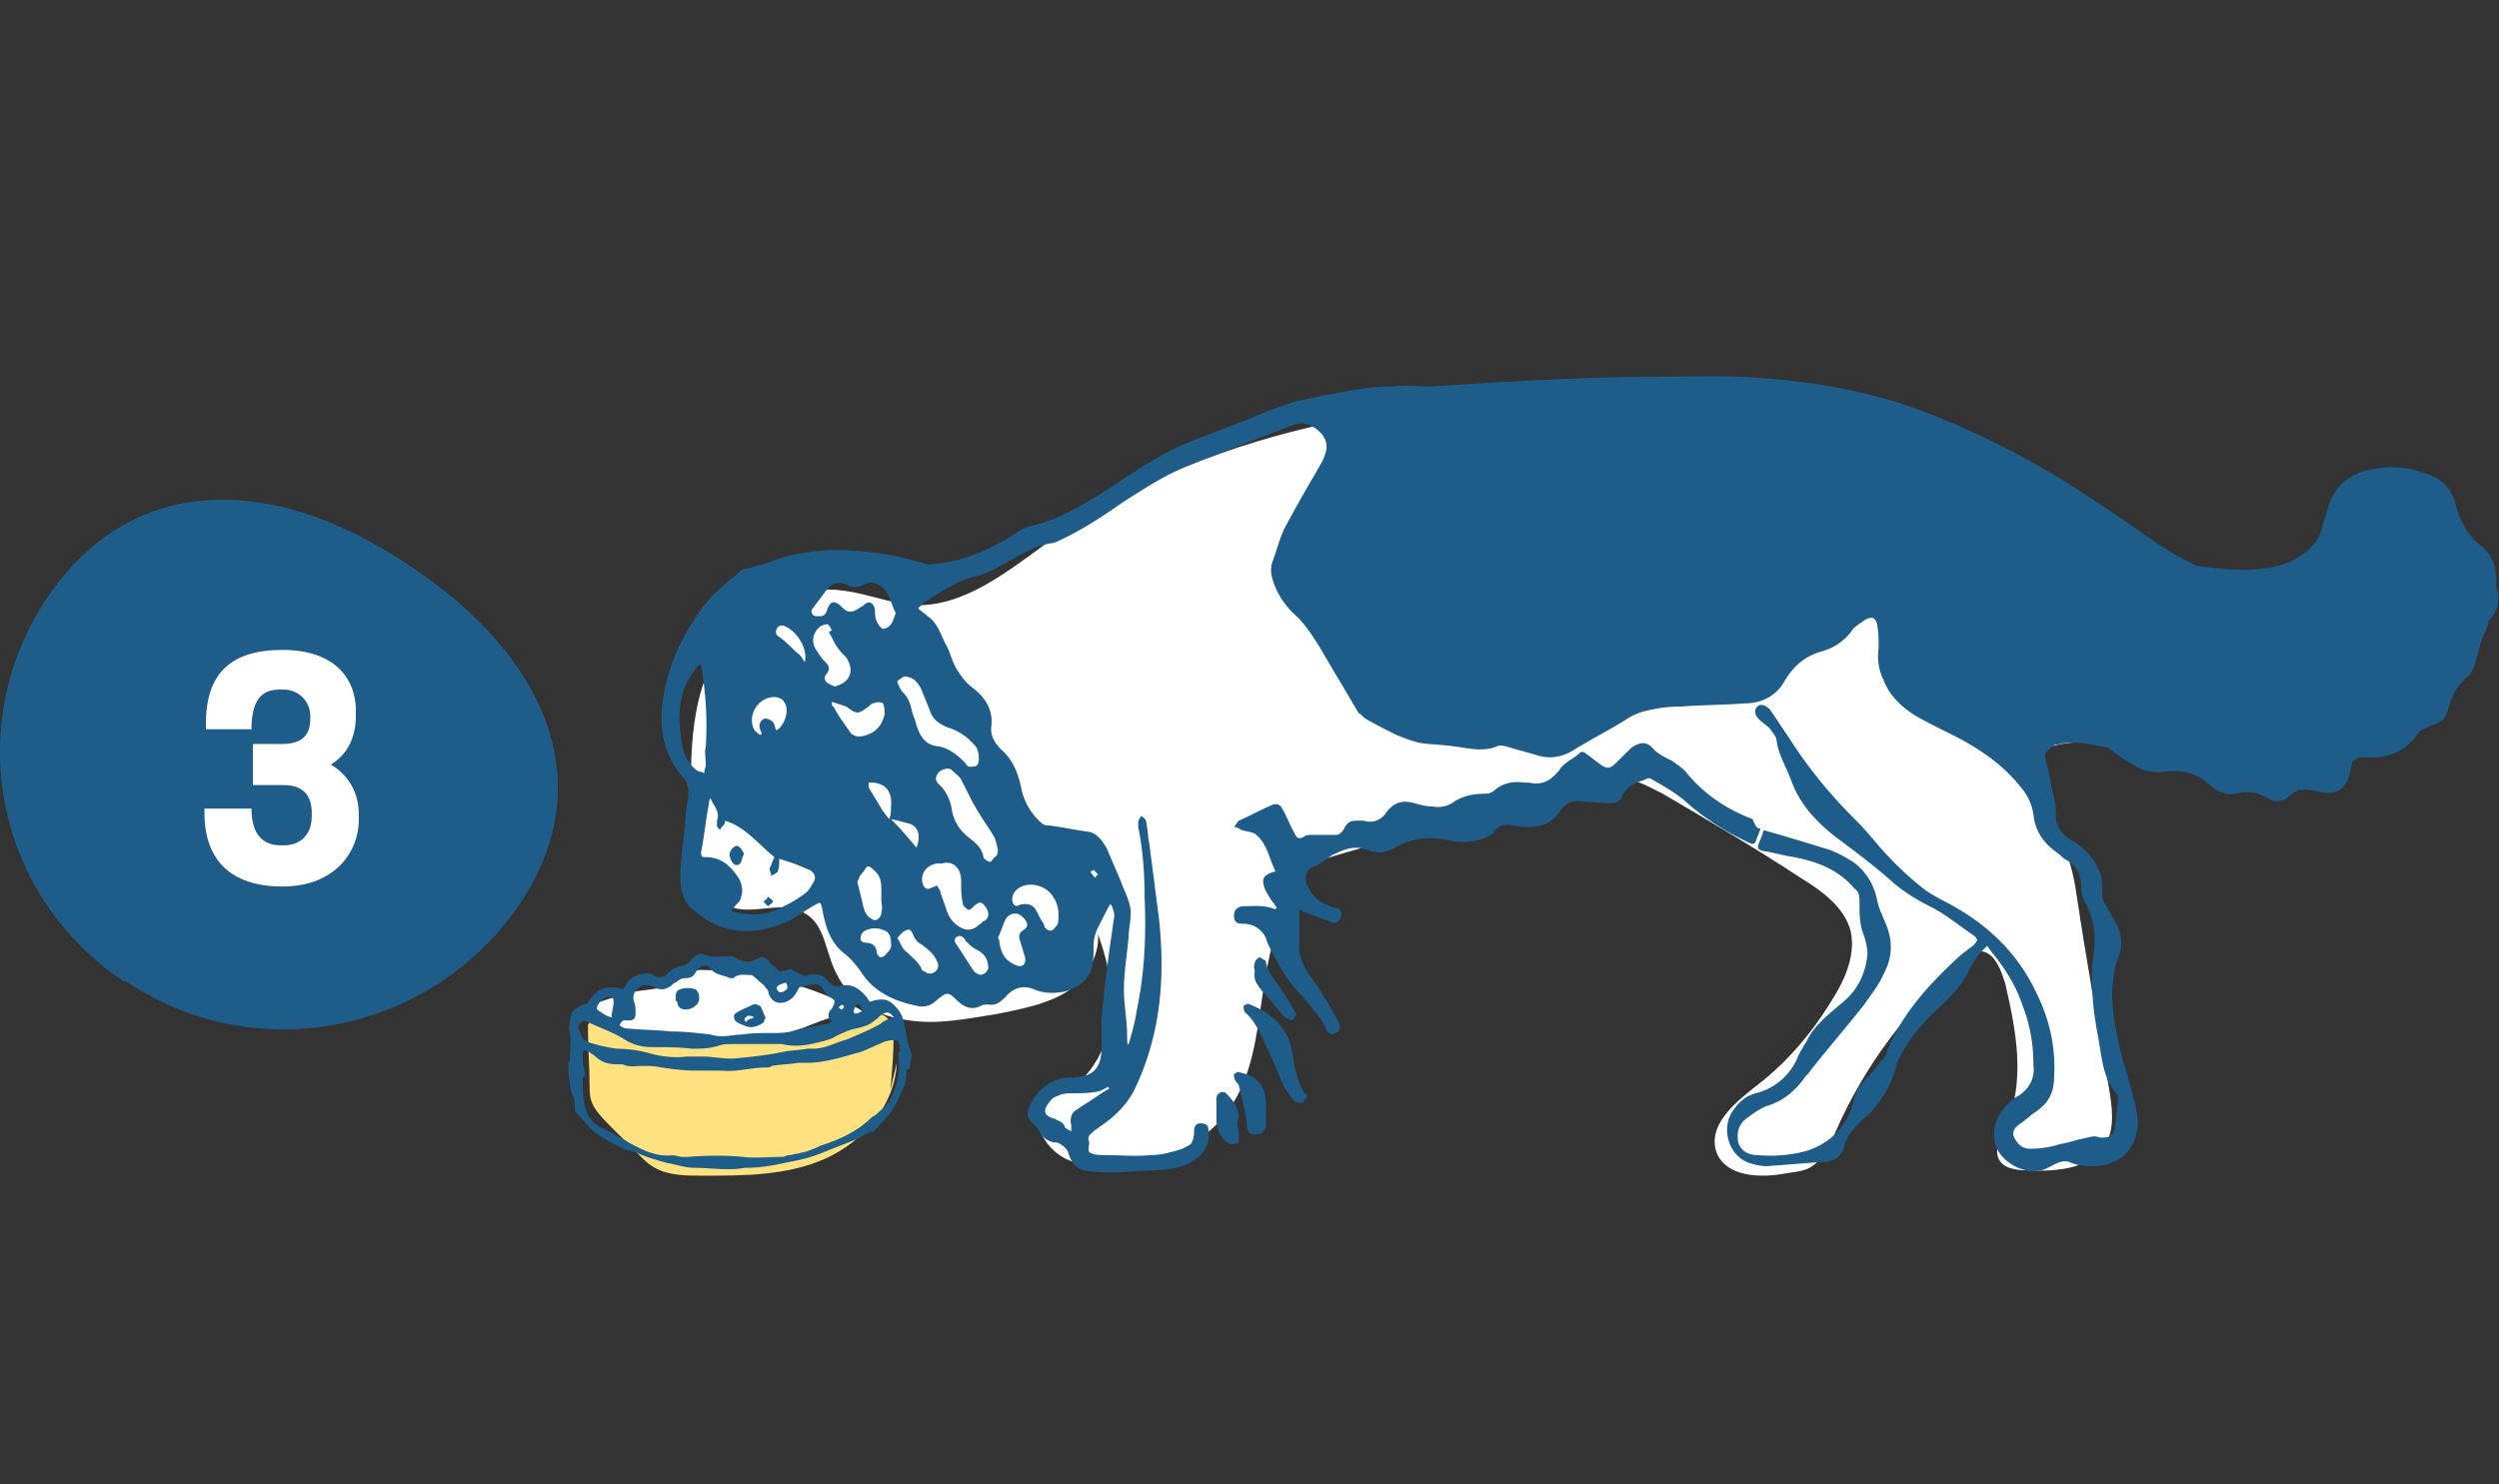 <svg width="170" height="101" xmlns="http://www.w3.org/2000/svg"><rect width="100%" height="100%" fill="#333333" stroke="none"/><g fill="none" fill-rule="nonzero"><path d="M25.4 54h-10v-2.8h3.4v-8.9L16.3 44l-1.6-2.3 4.9-3.3H22v12.8h3.4zM59 69.08c-1.72-.394-3.332.493-4.944 1.084-3.869 1.38-8.168.788-12.252.099-.43-.099-.86-.198-1.29-.395-.43-.197-.645-.69-.43-1.084.108-.394.538-.591.968-.69.86-.295 1.72-.591 2.579-.69.86-.098 1.72-.197 2.364-.59.323-.198.645-.494 1.075-.69.43-.198.968-.1 1.397-.1 1.613.1 3.225.296 4.73.69.967.296 1.934.592 2.901.986.538.197.967.394 1.505.591.537.198 1.075.395 1.397.887" fill="#FFF"/><path d="M61 72.335c-.107 2.93-2.357 5.41-4.929 6.538C53.5 80 50.607 80 47.821 80c-1.178 0-2.357 0-3.321-.564-.429-.225-.857-.676-1.179-1.014-.642-.676-1.392-1.353-2.035-2.03-.322-.337-.75-.788-.965-1.24-.214-.45-.214-.9-.214-1.352 0-1.24-.107-2.367-.107-3.607v-.45c.107-.339.643-.452 1.071-.339.429.113.643.45.965.676 1.285 1.015 3 1.128 4.5 1.128 4.178-.113 8.25-.79 12.214-2.03.536-.112 1.071-.338 1.5 0 .429.339.536.902.536 1.466 0 1.127-.107 2.367-.215 3.494" fill="#FFE27F"/><path d="M74.156 78.657c3.47 1.195 7.7-.326 9.652-3.476 1.627-2.499 1.736-5.649 2.278-8.69.325-1.956.868-3.911 1.518-5.758.217-.543.434-1.086.76-1.412.542-.544 1.301-.76 2.06-.978 5.64-1.63 11.28-3.368 16.811-4.997.976-.326 2.06-.543 3.037-.435.976.109 1.952.652 2.82 1.087 3.145 1.846 6.29 3.693 9.435 5.757 1.41.87 2.929 1.956 3.362 3.585.326 1.412-.216 2.933-.976 4.237-1.41 2.39-3.145 4.562-5.422 6.3-1.519 1.195-3.363 2.716-2.712 4.563.65 1.63 2.928 1.738 4.664 1.412.542-.108 1.193-.108 1.735-.434.868-.543 1.301-1.521 1.735-2.499 1.953-4.454 4.99-8.473 8.677-11.624.325-.217.542-.434.867-.543 1.085-.217 1.627 1.087 1.953 2.173.759 3.259 1.41 6.735 0 9.777-.326.652-.76 1.52-.434 2.173.325.651 1.193.76 1.952.76 1.952.109 4.338-.109 5.314-1.738.651-1.195.434-2.607.217-3.91-.759-4.346-1.518-8.583-2.169-12.928-.217-1.521-.542-3.042-1.41-4.346-.867-1.412-2.494-2.715-2.06-4.345.433-1.63 2.711-1.955 4.446-1.847 4.99.326 9.978.543 14.967.87.976 0 1.844.108 2.712-.218.976-.326 1.735-1.195 2.277-2.064 2.495-3.476 3.362-8.039 2.386-12.167-.217-.652-.542-1.52-1.301-1.52-.65 0-1.085.542-1.41 1.086-1.518 2.28-3.145 4.454-5.423 5.974-2.277 1.521-5.206 2.173-7.7 1.195-1.41-.543-2.495-1.52-3.688-2.498-6.616-5.432-13.665-10.863-22.016-12.927-3.471-.87-7.159-1.087-10.738-1.195-14.316-.435-29.5 1.52-41.105 9.885-2.71 1.956-5.64 4.345-9.001 4.237-1.627-.109-3.146-.76-4.772-.978-2.929-.434-5.966.76-7.81 3.042-2.82 3.368-2.71 8.147-2.602 12.493.108 2.498.65 5.54 3.037 6.083 1.518.326 3.253-.543 4.663.326 1.41.76 1.41 2.716 2.17 4.128.867 1.847 2.928 2.933 4.88 3.15 1.952.326 4.013-.108 6.073-.434 1.627-.326 3.254-.652 4.556-1.412 1.301-.76 2.386-2.39 2.277-4.02.76 2.173 1.302 4.563.65 6.844-.65 2.281-2.385 4.346-4.771 4.454-.543 2.064 1.193 4.345 3.362 4.345" fill="#FFF"/><g fill="#1E5D8A"><path d="M76.781 71.049c.217-.755.434-1.51.543-2.265.543-2.588.651-5.068.543-7.657 0-1.617-.109-3.235-.435-4.852v-.324c0-.108.109-.324.218-.431.108.107.325.215.325.431.109.54.109.97.217 1.51.217 1.725.434 3.343.652 5.068.434 4.098.108 7.98-1.737 11.755-.543.97-1.303 1.726-2.28 2.373-.108.108-.325.216-.434.323-.217.216-.434.324-.325.647.108.324-.218.755.217.863.217.108.65.108.868.108 1.085 0 2.062.108 3.148 0 .76 0 1.411-.216 2.17-.431.544-.108.76-.54.76-1.187 0-.323.11-.539.435-.539s.543.108.543.432a1.981 1.981 0 0 1-.543 1.725c-.651.647-1.411.863-2.28.97-1.085.108-2.17.108-3.256.216-.76 0-1.411 0-2.171-.108-.76-.107-1.085-.539-1.303-1.294a1.304 1.304 0 0 0-.542-.539c-.109-.108-.326-.108-.435-.108-.434-.108-.76-.323-.976-.755-.109-.215-.326-.431-.435-.539-.434-.323-.434-.755-.217-1.186.543-1.186 1.52-1.941 2.823-1.941 1.41 0 2.062-.54 2.062-2.05v-1.833c.108-1.617.326-3.235.543-4.853l.325-2.264c0-.216-.108-.54-.217-.755h-.108c0 .108-.109.216-.109.216l-.651 1.294a2.857 2.857 0 0 0-.326 1.294c0 .539 0 .97-.108 1.51-.326.862-.977 1.402-1.954 1.617-.652.108-1.194.108-1.846-.108-.65-.323-1.41-.323-2.062.432-.326.323-.651.647-1.194.539-.217 0-.326 0-.543.108-.651.323-1.194 0-1.628-.432-.543-.539-.651-.539-1.302 0-.326.324-.76.54-1.303.432-1.628-.324-3.04-.97-3.908-2.373-.325-.431-.651-.863-1.085-1.186-.977-.755-1.303-1.833-1.52-3.02-.108-.539-.108-.539-.651-.215-.76.431-1.52 1.078-2.388 1.294-2.063.755-4.016.431-5.645-.97-.76-.54-.977-1.403-.977-2.373 0-1.187.218-2.373.326-3.56 0-.646.109-1.185.217-1.833 0-.43 0-.97-.325-1.294-1.52-1.725-1.737-3.774-1.303-5.931.434-2.157 1.411-4.098 2.714-5.824.651-.862 1.628-1.617 2.496-2.372.217-.108.434-.108.76-.216s.543-.108.868-.215c2.063-.863 4.234-1.079 6.513-.863 1.52.108 3.04.431 4.45.863.218.107.435 0 .652 0 2.062-.216 3.908-1.079 5.536-2.157.434-.324.977-.432 1.411-.54 1.52-.43 2.822-1.186 4.233-2.049 1.52-.97 3.04-2.049 4.668-2.911 1.302-.647 2.822-1.187 4.233-1.726 1.411-.539 2.822-1.186 4.234-1.617 1.194-.324 2.496-.54 3.69-.755a15.597 15.597 0 0 1 3.148-.324c.868-.108 1.737 0 2.497 0l5.21-.323c.76 0 1.52-.108 2.28-.108 2.279-.108 4.667-.216 6.946-.216 2.28 0 4.668-.108 6.947 0 4.125.216 8.141.863 11.94 2.265a56.517 56.517 0 0 1 10.53 5.284 160.036 160.036 0 0 1 5.427 3.667c.76.539 1.52.97 2.388 1.402.326.215.76.323 1.194.323 1.628.216 3.256.324 4.885-.108.434-.107.977-.323 1.41-.647.76-.431 1.303-1.078 1.52-1.94.109-.54.326-.971.435-1.51.542-1.51 1.628-2.265 3.147-2.481 1.194-.216 2.28-.108 3.474.323 1.085.324 1.845 1.079 2.062 2.265.326 1.079.869 2.05 1.737 2.696.651.54.977 1.294.977 2.265 0 .324 0 .54.109.863.108.647 0 1.186-.435 1.725-.108.108-.217.216-.217.432-.108.215-.108.431-.217.539-.325.647-.434 1.402-.651 2.049-.109.431-.326.863-.651 1.078a4.218 4.218 0 0 0-1.086 1.726c-.108.431-.217.755-.434 1.078-.217.216-.543.324-.868.432-.326.215-.76.323-.869.539-.868 1.294-2.17 1.725-3.582 1.617h-.434a1.497 1.497 0 0 0-.434.324c-.109.216-.109.54-.217.863-.217.97-.977 1.402-1.846 1.186-.217 0-.434-.108-.65-.108-.544-.108-1.086-.108-1.52.324-.435.431-.978.539-1.52.215-.652-.431-1.411-.539-2.171-.323-.651.108-1.194-.108-1.737-.54-.868-.862-1.845-1.078-3.04-.97-.76.108-1.519 0-2.17-.431-.543-.324-1.086-.647-1.628-1.079l-.109-.108c-1.194-.215-2.28-.539-3.473-.215-.218 0-.326.108-.543.323-.326.216-.326.432-.217.863.217.755.325 1.618.542 2.48.109.432.109.863.109 1.294.109.755.543 1.295 1.194 1.618.868.54 1.52 1.294 1.845 2.265.109.323.109.647.109.97 0 .324 0 .54.108.863.326.54.543.97.869 1.51.325.647.434 1.402.217 2.049-.868 2.157-.434 4.314 0 6.363.326 1.294.76 2.588 1.085 3.99.109.54.217 1.078.109 1.618-.217 1.51-1.303 2.372-2.822 2.48-.543 0-1.086 0-1.629-.216-.434-.215-.76-.108-1.194.108-.434.216-.76.431-1.194.431-1.194.108-2.496-.754-2.822-1.833-.108-.54-.108-1.078.109-1.618.325-.647.76-1.294 1.41-1.617.87-.54 1.195-1.294 1.086-2.157 0-1.402-.217-2.696-.76-4.098-.434-1.294-1.193-2.48-2.062-3.559-.108-.108-.217-.323-.326-.431l-.434.431c-.325.431-.651.863-.868 1.402-.434.863-1.086 1.51-1.737 2.157-1.085.97-2.062 2.049-2.714 3.235-.217.324-.325.647-.434.97-.325 1.295-.977 2.373-1.954 3.344-.76.647-1.41 1.294-1.628 2.265-.108.431-.542.755-.977.862l-4.233.324c-.434 0-.868-.108-1.194-.216-1.303-.431-1.954-2.157-1.194-3.45.434-.648.868-1.08 1.628-1.295 1.303-.323 2.28-1.186 2.822-2.372.217-.54.543-.971.76-1.402.543-.97 1.411-1.618 2.28-2.373 1.085-.863 1.628-2.049 1.736-3.343 0-.324-.108-.863-.217-1.186-.325-.755-.325-1.51-.325-2.265 0-.431 0-.755-.326-.97-1.085-1.295-2.496-1.834-4.125-2.157-.76-.108-1.41-.324-2.17-.432-.326-.108-.326-.216-.218-.54.109-.215.217-.538.326-.862 1.52.432 2.93.863 4.342 1.294.651.216 1.194.54 1.737.863.868.647 1.41 1.51 1.628 2.588.108.54.325.97.542 1.51.543 1.186.543 2.373-.108 3.559-.326.755-.868 1.402-1.303 2.049-1.194 1.51-2.496 3.02-3.69 4.53-.109.215-.326.323-.434.539-.652.862-1.412 1.51-2.497 1.833-.543.216-.977.54-1.411.863-.543.431-.651.97-.543 1.617.217.647.76.863 1.303.863 1.194.108 2.388 0 3.473-.323 1.52-.54 2.605-1.618 3.04-3.236.108-.647.434-1.186.868-1.617.434-.432.76-.863 1.194-1.402.108-.108.217-.324.217-.432.977-2.48 2.714-4.421 4.668-6.255.325-.323.76-.647 1.194-.97.325-.324.434-.432 0-.755-.977-.647-1.846-1.402-2.931-1.941-.869-.432-1.737-.97-2.497-1.618-1.194-1.078-2.496-2.049-3.799-3.02-1.411-1.078-2.605-2.372-3.148-3.99-.325-.863-.868-1.725-.977-2.696 0-.216-.325-.54-.434-.755-.217-.215-.543-.431-.76-.647-.325-.323-.325-.647-.108-.863.217-.215.542-.107.868.216l1.303 1.941c1.302 2.05 2.822 3.883 4.559 5.608.542.54 1.085 1.186 1.628 1.833.868.971 1.737 1.834 2.822 2.697.651.539 1.411.862 2.171 1.294 2.497 1.402 4.45 3.343 5.644 5.931.869 1.726 1.303 3.667 1.194 5.608 0 1.078-.325 1.833-1.302 2.48-.326.216-.651.54-.977.755-.326.216-.651.54-.434.97.217.432.543.756 1.085.756.652 0 1.411-.108 2.063-.324.65-.108 1.194-.323 1.845-.431.326-.108.543-.108.868 0 .652 0 .869-.108.977-.755.109-.54.109-1.186.217-1.726 0-.215 0-.431-.108-.539-.869-.97-.977-2.265-1.194-3.559-.217-1.186-.434-2.372-.434-3.558-.109-.863 0-1.726.108-2.589.109-1.186 0-2.264-.651-3.343a2.021 2.021 0 0 1-.217-.863c0-.862-.217-1.51-.977-1.94-.217-.109-.326-.216-.543-.432-.977-.647-1.628-1.51-1.737-2.696-.108-.647-.325-1.187-.76-1.726-1.085-1.402-2.388-2.372-3.907-3.235-.977-.54-1.954-.97-2.93-1.51-1.195-.647-2.172-1.51-2.606-2.696-.326-.647-.434-1.402-.326-2.157 0-.539 0-1.078-.108-1.617-.109-.432-.326-.54-.76-.324-.326.216-.651.431-.868.647-.435.647-.977 1.079-1.737 1.402-.109 0-.217.108-.326.108-1.194.323-1.954.97-2.605 2.049-.543.97-1.52 1.51-2.714 1.51-1.41.108-2.93.108-4.342.215-.868 0-1.628.108-2.496.324a4.025 4.025 0 0 0-1.194.54c-1.194.754-2.497 1.401-3.69 2.156-.76.431-1.52.54-2.28.324l-2.28-.647c-.108 0-.325-.108-.542 0-.977.43-2.063.107-3.04 0-.76-.108-1.41-.108-2.17-.216-.543-.108-1.086-.324-1.629-.54-.651-.323-1.302-.646-2.062-1.078-.217-.108-.326-.323-.543-.431-.868-1.51-1.737-2.912-2.605-4.422-.543-.863-1.086-1.725-1.845-2.372-.652-.647-1.194-1.51-1.412-2.373a1.826 1.826 0 0 1 0-1.078c.326-.863.543-1.834.977-2.589.652-1.186 1.303-2.372 1.954-3.45.217-.432.543-.863.651-1.295.218-.539.109-1.078-.325-1.51-.434-.43-.977-.754-1.737-.539-2.28.863-4.45 1.726-6.73 2.589-1.737.647-3.256 1.617-4.776 2.588-1.411.97-2.822 1.941-4.45 2.696-.217.108-.435.216-.652.216-1.302.215-2.28.97-3.365 1.51-.542.323-1.194.646-1.845.754-1.194.324-2.17.97-3.148 1.618-.217.108-.434.323-.651.54.217.215.434.323.651.538.652.432.869 1.187 1.194 1.834.326.539.434 1.186.76 1.725.326.54.651.97 1.086 1.294.868.647 1.41 1.51 1.302 2.589-.108.647.217 1.186.651 1.617.869.755 1.194 1.726 1.412 2.804a4.234 4.234 0 0 0 1.41 2.265c.11.108.326.108.435.108.868.108 1.845.323 2.714.431.542.108.868.54 1.194 1.078l.976 2.265c.218.647.543 1.186.652 1.834.108.647-.109 1.294-.109 1.94-.108 1.187-.325 2.481-.325 3.667 0 .97.217 2.05.217 3.02 0 .323 0 .647.108 1.078-.108-.431-.108-.431 0-.431zM49.753 61.99c1.085.324 2.17.324 3.148-.108.651-.323 1.302-.647 1.845-1.078.326-.216.434-.54.651-.863.109-.323 0-.539-.325-.755-.326-.108-.76-.323-1.086-.431l-.977-.324c0 .324 0 .647-.108.863 0 .108-.326.216-.434.324 0-.216-.109-.324-.109-.54.109-.215.217-.539.326-.754-1.086-.863-1.954-2.05-3.365-2.48 0 .107 0 .215-.109.323-.108.108-.217.215-.217.323-.108-.108-.217-.215-.217-.323v-.324c.217-.647-.217-.97-.434-1.51-.109.108-.109.216-.109.324-.217 1.078-.325 2.265-.542 3.343 0 .324.108.324.325.324.869 0 1.52.43 2.063 1.186.434.539.542 1.186.217 1.833a3.425 3.425 0 0 0-.543.647zm-2.062-16.715s-.109 0-.109-.108c-.326.431-.651.862-.868 1.294-.652 1.402-.543 2.804-.326 4.206.109.647.434 1.294.977 1.725.109.108.326.108.543.216 0-.216.108-.432.108-.54 0-.43-.108-.862 0-1.293.109-1.834 0-3.667-.325-5.5zm13.785.754c-.108.108-.326.216-.434.324 0 .108.108.323.217.54.109.215.434.43.543.754.217.431.217.863.434 1.294.217.863.543 1.726 1.52 1.834.76.107 1.302.539 1.845 1.078.108.108.217.323.325.323.109 0 .435 0 .543-.107.217-.216.109-1.079-.108-1.294-.543-.648-1.194-1.079-1.954-1.295-.434-.215-.869-.431-1.086-.97l-.65-1.618c-.218-.431-.544-.863-1.195-.863zm6.404 11.755c-.108-.323-.108-.647-.325-.97-.543-.863-1.086-1.618-1.52-2.48l-.651-1.295c-.109-.215-.434-.431-.652-.647-.217-.216-.868 0-.976.324-.218.323 0 .539.217.755.434.431.65.97.76 1.51a2.955 2.955 0 0 0 1.085 1.94c.543.432.977.755 1.085 1.403 0 .107.326.323.435.323.108 0 .217-.216.325-.323.217-.108.217-.324.217-.54zm-6.947-16.068c-.217-.432-.325-.863-.542-1.294-.435-.647-.977-.971-1.629-.647-.434.215-.76.215-1.194 0-.542-.216-.977-.108-1.302.323l-.977 1.294a.326.326 0 0 0 0 .432c.108.107.217.107.434.107.326 0 .434-.107.543-.431.217-.647.543-.647.977-.216.434.432.651.432 1.194.108.108-.108.217-.108.325-.216.326-.323.652-.215.76.324 0 .216 0 .54.109.755.108.216.217.431.434.54.109 0 .434-.109.543-.324.108-.108.217-.432.325-.755zm2.823 18.549c.108.215.217.323.217.431.108.431.325.863.434 1.294.217.54.543.97 1.085 1.186.434.216.869 0 1.194-.323 0 0 .109 0 .109-.108.543-.216.543-.647.217-1.078-.217-.324-.434-.324-.76 0-.108.108-.326.323-.434.215-.109-.107-.326-.215-.326-.431-.108-.54-.108-.97-.108-1.51 0-.863-.543-1.402-1.303-1.186h-.325c-.76.108-1.194.755-.977 1.402.108.323.325.431.65.216.11 0 .218-.108.327-.108zM56.374 43.01c.109 0 .109-.108.217-.108-.108-.216-.217-.431-.325-.431-.109 0-.434.107-.543.215-.434.432-.543.97-.217 1.51.217.324.326.54.651.863.217.216.326.431.109.755-.217.215-.217.431 0 .647.217.108.543.323.651.215.977-.323 1.194-1.078.651-1.94-.217-.216-.434-.432-.65-.756-.218-.323-.327-.647-.544-.97zm15.631 19.196c0-.863-.543-1.726-1.411-1.941-.76-.216-1.628.108-1.737.862 0 .432.217.648.543.432.434-.108.76 0 .977.216.217.323.326.647.543.97.108.108.108.324.217.431.108.108.325.216.434.108.108 0 .217-.215.326-.323.108-.108.108-.432.108-.755zM56.591 47.755c0 .216 0 .323.109.323.326.647.76 1.187 1.194 1.834.109.108.434.215.543.215.868-.107 1.52-.539 1.737-1.51 0-.215 0-.539-.109-.754-.109-.108-.434-.108-.651 0-.109 0-.217.108-.326.215-.76.54-.76.54-1.52 0l-.977-.323zm11.29 16.069c.108 0 .108 0 0 0 .108.107.108.215.108.323.108.647.326 1.186 1.085 1.51.435.216.76 0 .652-.54-.109-.323-.217-.754-.326-1.078-.109-.323-.109-.539.217-.755.217-.108.326-.323.217-.539a1.304 1.304 0 0 0-.543-.54c-.325-.107-.65 0-.868.324-.217.432-.326.863-.543 1.295zm7.598 10.245l-.109-.108c-.217.108-.543.323-.76.323-.542.108-1.194.108-1.736.108-.543 0-1.195.108-1.52.647-.434.54-.326.863.325 1.079.109 0 .109 0 .218.107.325.108.434.216.542.432 0 .108.217.216.435.323v-.431c-.109-.431 0-.863.434-1.078.434-.324.868-.54 1.302-.863.326-.216.652-.432.869-.54zM59.956 61.235v-.755c0-.539-.108-.97-.542-1.294-.326-.323-.435-.323-.652.108-.108.108-.217.216-.325.431 0 .108-.109.216-.109.324l.326 1.294c.108.54.217.97.651 1.186a.332.332 0 0 0 .434 0c.109-.107.217-.215.217-.431.109-.323 0-.647 0-.863zm-7.164-11.539c.543-.216.977-1.402.543-1.941-.109-.216-.434-.324-.651-.324-1.086 0-1.846 1.187-1.411 2.157.108.216.325.324.434.432l.108-.108c-.108-.324-.325-.647.109-.97.108-.109.434 0 .543.107.217.108.217.324.325.647zm8.25 14.128c.217.323.326.754.651.97.326.324.76.647.977 1.079 0 .107.109.215.217.215a.527.527 0 0 0 .76 0c.217-.215.217-.431.109-.647-.218-.539-.652-.863-1.086-1.186a1.106 1.106 0 0 1-.543-.647c-.108-.216-.217-.432-.434-.324-.325.108-.434.324-.651.54zm6.187 2.049c0-.755-.434-1.079-.868-1.295-.217-.107-.435-.323-.652-.539-.108-.215-.325-.431-.542-.323-.326.108-.217.431-.109.539.434.647.76 1.186 1.194 1.833.109.108.434.324.543.216.217 0 .434-.324.434-.431zm-6.621-1.726c0-.431-.109-.755-.543-.863-.434-.215-1.194-.108-1.411.216-.109.108-.109.324-.109.431 0 .108.217.216.326.216.434 0 .76.216.76.647 0 .108.217.431.325.324.218 0 .326-.216.435-.324.325-.323.217-.54.217-.647zm-.109-8.412c.109-.323.109-.539.109-.755.108-.97-.217-1.617-1.194-1.725h-.326v.323l.977 1.618c.109.108.217.324.434.54zM54.746 45.06c.217-.863-.434-1.941-1.194-2.373-.217-.108-.434-.215-.651 0-.217.324-.109.54.108.647.435.324.76.647 1.194 1.079.218.108.326.323.543.647zm7.598 12.617c.326-.862.109-1.401-.434-1.617-.434-.108-.76-.216-1.302-.324.651.647 1.194 1.294 1.736 1.941zm12.158 2.05c.108-.108.108-.216.217-.216l-.326-.324s-.108.108-.217.108c.109.216.217.324.326.431z"/><path d="M119.766 56.382c-.109.324-.217.54-.326.863-.108.216-.217.216-.434.108-1.628-.755-3.148-1.726-4.45-2.912-.652-.539-1.412-.97-2.171-1.402a.332.332 0 0 0-.435 0c-.65.216-1.302.432-1.628 1.186-.108.324-.434.432-.76.432-.65 0-1.194-.108-1.845-.108-.651-.108-1.085 0-1.52.54-.76 1.293-2.062 1.293-3.365 1.078-.542-.108-.868 0-1.194.431-.108.216-.434.324-.65.431-.87.324-1.738.324-2.606.108-1.194-.215-2.388-.108-3.473.54-.543.323-1.194.43-1.737.215-.977-.431-1.737-.108-2.605.324-.435.323-.869.647-1.411.862-.326.216-.326.432-.326.863.217.755.651 1.294 1.411 1.618.217.108.434.216.651.216.326.107.434.323.326.647-.109.323-.326.43-.651.323-.543-.216-1.194-.431-1.737-.647-.109 0-.217-.108-.434-.216v2.157c-.109.863.217 1.618.651 2.265.543.755.977 1.402 1.411 2.157.217.431.434.755.651 1.186.109.324 0 .54-.217.647-.217.108-.542.108-.651-.216-.543-1.186-1.52-2.049-2.388-3.127-.434-.54-.868-1.294-1.194-1.941-.217-.432-.434-.755-.543-1.186-.325-.648-.868-.971-1.628-.971-.326 0-.543-.108-.543-.54 0-.323.109-.538.543-.646.76 0 1.52-.108 2.28.215 0 0 0-.107.108-.107-.108-.108-.217-.324-.326-.432-.217-.323-.434-.647-.542-.97-.217-.648 0-.863.76-1.079-.435-.863-.543-1.833-1.303-2.48-.217-.216-.651-.216-.977-.324-.217-.108-.326-.215-.543-.215.109-.108.217-.324.326-.432.76-.323 1.52-.755 2.28-1.078.325-.108.542 0 .65.215.326.54.543 1.187.87 1.726.108.323.325.431.65.216.109-.108.326-.108.435-.108h1.736c.217 0 .434-.216.543-.432.217-.431.434-.539.868-.539h.435c.76.216 1.302-.108 1.628-.647.543-.647 1.085-.755 1.845-.54.434.109.76.217 1.194.217.543.107 1.086 0 1.52-.324.651-.431 1.41-.54 2.17-.54a.832.832 0 0 0 .543-.215c.652-.54 1.303-.647 2.063-.54h.325c.977.217 1.52-.215 2.063-.862.326-.54.977-.755 1.411-1.186.109-.108.326 0 .434.108.326.215.543.431.869.647.542.431.76.323 1.194-.108.325-.324.65-.647.977-.97.65-.432 1.085-.432 1.52.107.325.324.759.54 1.193.755.326.216.651.431.977.755 1.194 1.51 2.822 2.588 4.56 3.235.216.54.325.647.542.647zM88.938 74.608c-.108.108-.217.323-.325.431-.217 0-.434 0-.543-.108-.217-.215-.434-.539-.651-.862-.434-.863-.76-1.834-1.194-2.696-.434-.863-.76-1.834-1.52-2.48-.108-.109-.108-.324-.108-.432.108-.108.325-.216.434-.108 1.628.647 2.713 1.725 2.93 3.559.11.863.326 1.725.76 2.48.109 0 .217.108.217.216zM86.116 75.578v.971c0 .431-.325.647-.76.647-.434 0-.542-.323-.542-.755-.109-.863-.326-1.725-.543-2.588 0-.108-.217-.216-.217-.324-.109-.107-.109-.323-.109-.431.109-.108.326-.216.434-.108 1.195.216 1.737.97 1.737 2.157v.431zM84.27 76.01c0 .108-.108.215-.108.431s.109.432.109.755v.54c-.109.107-.434.107-.543.107-.651-.216-.868-.863-.977-1.51v-1.617c0-.324.434-.54.652-.324.434.432.868.97.868 1.618zM88.179 69c-.109.216-.217.431-.326.431-.109 0-.326-.107-.434-.215-.543-.54-.977-1.187-1.52-1.726-.325-.431-.651-.755-.543-1.402 0-.108-.108-.323 0-.539 0-.216.218-.324.326-.431.109.107.434.215.434.323.109.755.652 1.294 1.086 1.941.325.432.651 1.079.977 1.618zM50.621 58.108c-.217.323-.108.755-.542.755-.217 0-.435-.432-.435-.647-.108-.216.326-.755.543-.647.217.107.326.323.434.539zM51.924 61.343c.217-.108.326-.323.326-.323.108.107.325.215.325.323 0 .108-.217.216-.325.324l-.326-.324z"/></g><g fill="#1E5D8A"><path d="M61.673 72.213v-.64h-.546V72c.11.96-.109 1.92-.545 2.773-.218.427-.655.747-.982 1.067-.11.107-.218.107-.327.213-.982.96-2.182 1.494-3.491 1.92a5.383 5.383 0 0 1-.764.32c-.218.107-.436.107-.763.214-.219 0-.437.106-.655.106-.11 0-.218.107-.327.107-.982 0-1.855.107-2.728 0-1.2-.107-2.4-.107-3.709 0H46.4c-.218 0-.436-.107-.655-.107-1.09.107-1.963-.32-2.945-.853-.327-.213-.764-.427-1.09-.64l-.655-.32c-.764-.32-1.2-.96-1.31-1.707-.109-.64-.109-1.386-.109-2.026v-.32c0-.107 0-.214-.109-.32v-.214h-.872c0 .534 0 .96.109 1.494 0 .32.109.533.218.853.109.213.109.533.109.747 0 .213 0 .32.218.533.327.32.655.747.982 1.067.654.533 1.418.96 2.182 1.28.218.106.545.106.763.213.655.32 1.419.533 2.182.747.655.106 1.2.32 1.855.32 1.09 0 2.29.213 3.382 0h.109c1.09 0 2.072-.214 3.054-.427.655-.107 1.418-.32 1.964-.533.763-.32 1.636-.64 2.4-.96.436-.107.763-.534 1.2-.534 0 0 .109 0 .109-.106.327-.32.654-.64.873-.96.545-.534.763-1.28 1.09-1.92 0-.107.11-.107.11-.214.109-.533.109-1.066.109-1.6z"/><path d="M61.455 69.44c-.11-.427-.328-.747-.655-1.067-.327-.32-.655-.426-1.2-.32-.11 0-.327.107-.436.107-.11-.107-.11-.213-.219-.32-.436-.533-.981-.96-1.854-.747h-.436c-.11-.106-.11-.213-.219-.213-.436-.533-.654-.64-1.418-.533-.218.106-.436 0-.654-.107-.219-.107-.437-.213-.546-.32-.218.107-.436.107-.763.213-.219-.213-.546-.426-.764-.746-.327-.32-.436-.32-.873-.107-.436.213-.763.213-1.2 0-.218-.107-.327-.213-.545-.213h-.546c-.436.106-.872 0-1.2-.107-.327-.107-.545 0-.763.213-.219.214-.437.534-.764.534-.436.106-.764.32-.982.533-.327.32-.654.32-.982.107-.109-.107-.327-.107-.545-.107-.546.107-.982.213-1.31.747 0 .106-.108.213-.217.32-1.091-.32-1.855 0-2.4.96-.219.106-.437.106-.546.213-.218.107-.545.32-.545.533-.11.427-.218.854-.11 1.174.11.64 0 1.28 0 1.92v1.173h.982c.11-.213 0-.32 0-.533-.109-.32-.109-.64-.109-.96 0-.107 0-.214.11-.32.109 0 .218.106.327.106.109.107.327.214.436.32.436.427.982.534 1.527.534h.328c.436.213.872.106 1.309.106.436 0 .872 0 1.309.107.763.107 1.527.213 2.4.213H49.127c.982.107 1.964-.213 2.946-.213.109 0 .327 0 .436-.107.546-.106 1.2-.106 1.746-.213h.654c1.091 0 2.182-.32 3.273-.64.545-.107 1.09-.427 1.636-.64.437-.213.764-.32 1.31-.213.108.64.217 1.173.217 1.813v.107h.546c0-.214 0-.427.109-.747v-.32c-.327-.747-.327-1.493-.545-2.24zm-3.164-1.067c0-.106 0-.106 0 0 .109-.106.218 0 .218 0 0 .107.11.214.11.427-.11.107-.219.107-.437.213 0-.106-.11-.106-.11-.106 0-.214.11-.427.219-.534zm-.982 0l.11.107c0 .107-.11.213-.219.213l-.11-.106c-.108 0 .11-.214.22-.214zm-4.254-1.386c.109 0 .218-.107.436-.107.109.32.109.427-.11.533-.108.107-.217.107-.326.107-.11 0-.11-.107-.219-.213 0-.214.11-.214.219-.32zM42.69 69.44c.436 0 .545-.107.545-.533 0-.214 0-.534-.109-.747-.109-.427 0-.64.328-.96.218-.213.545-.213.872-.107.11 0 .11.107.218.107.437.213.764.107 1.091-.107l.11-.106c.218-.214.545-.427.872-.427.327 0 .546-.107.655-.32.109-.107.109-.213.218-.32.218-.213.545-.32.764-.107.327.534.981.534 1.418.747h.218c.327-.32.764-.213 1.2-.213.109 0 .327.213.436.32.218.213.437.32.546.533.109.107.218.213.218.427.218.533.654.746 1.2.533.436-.213.545-.32.873-.96.327-.107.654-.213 1.09-.213.11 0 .219 0 .328.106.109 0 .109.107.218.214.11.32.436.533.764.746 0 .107 0 .32-.11.427 0 .107-.109.213-.218.32-.109.213-.109.533.11.64v.107c-.11 0-.11.106-.219.106-.545.107-1.09.214-1.745.32-.11 0-.327.107-.437.107-.545.213-1.09.213-1.636.213-.654 0-1.418 0-2.073.107-.436 0-.872.107-1.2.107-.327 0-.545 0-.872-.107-.873-.107-1.855-.213-2.728-.213-.981-.107-2.072-.107-3.054-.214-.11 0-.327-.106-.437-.213.219-.427.328-.32.546-.32zm-2.073-.96c.11-.213.218-.32.437-.533.218-.107.436-.214.654 0 .11.426-.109.853-.109 1.28-.436-.107-.655-.32-.982-.534v-.213zm19.31 1.173c-.764.427-1.528.747-2.292 1.067-.763.213-1.527.64-2.29.64h-.437c-.545.107-1.09.107-1.636.213-.982.214-1.964.32-3.055.427-.873.107-1.636-.107-2.4-.107h-1.09c-.873.107-1.746 0-2.51-.213a8.48 8.48 0 0 0-2.29-.32c-.655-.107-1.2-.213-1.855-.427-.218-.106-.328-.213-.437-.32-.109-.106-.109-.32-.218-.426-.109-.32-.109-.534.327-.747.873.427 1.855.747 2.728 1.28.654.427 1.309.533 1.963.533.873 0 1.746 0 2.619.107.654 0 1.2 0 1.854-.213.327-.107.655-.107.873-.107h3.382c.872.213 1.636.107 2.509-.107.436-.106.872-.213 1.2-.426.436-.214.872-.427 1.418-.534.436-.106.873-.213 1.2-.533.218-.107.327-.32.545-.427.328-.213.546-.106.764.214-.327.106-.655.213-.873.426z"/><path d="M52.073 66.133s.109.107 0 0c0 .107.109.107.109.107 0-.107 0-.107-.11-.107.11 0 0 0 0 0zM52.073 69.227c0 .106-.11.213-.11.32-.218.213-.763.426-1.09.32-.328-.107-.655-.214-.873-.427-.11-.213-.11-.427.11-.533.326-.214.654-.32 1.09-.534.218-.106.327 0 .545.107.11.213.219.533.328.747zm-.764 0c-.218-.107-.218-.107-.327-.107-.11 0-.218 0-.218.107 0 0-.11 0-.11.106v.107l.11.107c.109-.214.327-.214.545-.32zM45.964 67.947c0-.32 0-.534.327-.64.327-.107.654-.107.982 0 .109 0 .109.106.218.213.109.32.109.64-.11.853-.217.214-.436.32-.763.32s-.545-.213-.545-.533c-.11 0-.11-.107-.11-.213z"/></g><g><path d="M8.509 66.823a18.7 18.7 0 0 1-5.2-26.3c6-8.7 15.8-8 24.6-2 8.8 5.8 13.3 14.5 7.3 23.2-6 8.6-17.9 11-26.7 5v.1z" fill="#1E5D8A"/><path d="M17.109 55.023c0 1.9.9 2.5 2 2.5h.2c1 0 1.9-.6 1.9-2v-.2c0-1.3-.7-1.9-1.9-1.9h-2.1v-2.8h2c1.2 0 1.9-.5 1.9-1.7v-.2c0-1-.8-1.8-1.8-1.8h-.3c-1.2 0-1.9.7-1.9 2.7h-3.1v-.4c0-3.4 1.7-5 5.2-5 3.8 0 5 2.2 5 4.1v.4c0 1.6-.7 2.7-1.7 3.3 1 .6 1.9 1.7 1.9 3.4v.4c0 2-1.5 4.5-5.2 4.5-3.5 0-5.3-1.8-5.3-5v-.3h3.2z" fill="#FFF"/></g></g></svg>